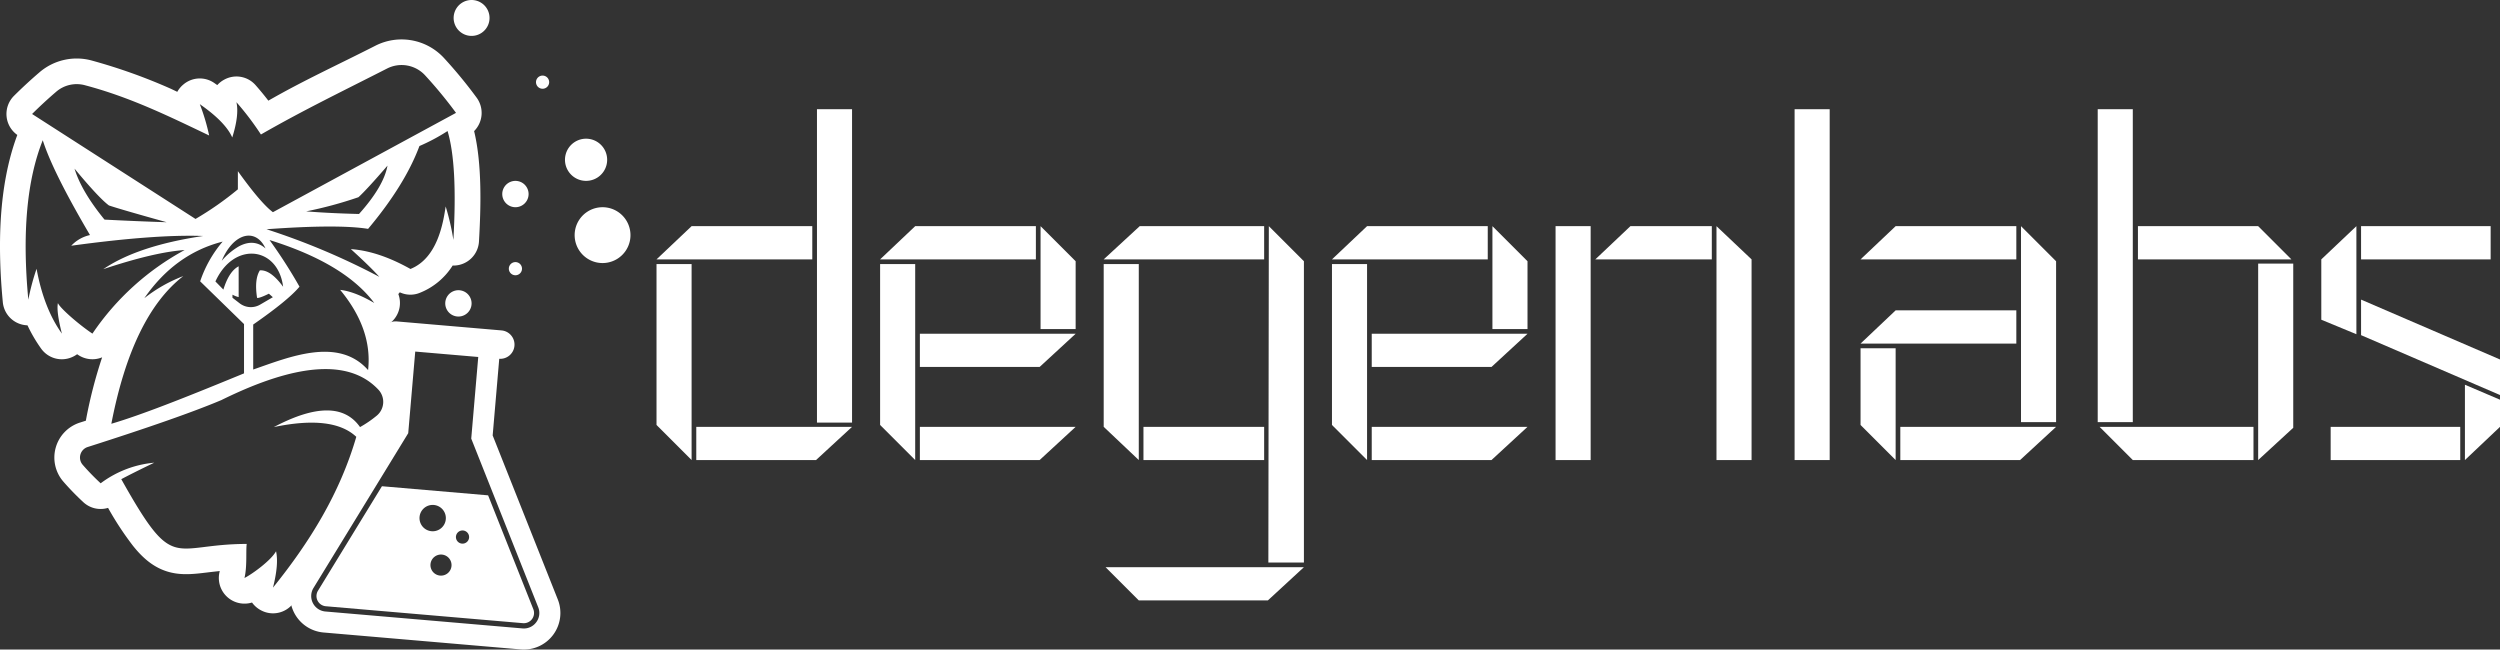 <svg xmlns="http://www.w3.org/2000/svg" width="983.377" height="255.505" viewBox="0 0 983.377 255.505"><rect x="0" y="0" width="983.377" height="255.505" fill="#333333" stroke="none"/><g id="Layer_2" fill="#FFF" data-name="Layer 2"><g id="Layer_1-2" data-name="Layer 1"><g><path d="M272.041,119.134H319.515v13.064H258.241Zm0,92.002-13.8-13.801V134.038h13.8Zm48.946,0H273.882V198.072h61.274Zm.368-138.004h13.8V196.416h-13.8Z" transform="translate(0 -30.173)"/><path d="M359.992,119.134h47.474v13.064H346.191Zm0,92.002-13.8-13.801V134.038h13.8Zm48.946-36.617H361.832V161.455h61.274Zm0,36.617H361.832V198.072h61.274Zm.368-92.002,13.8,13.8v26.681h-13.8Z" transform="translate(0 -30.173)"/><path d="M448.31,119.134h48.946v13.064H434.141Zm-.368,92.002-13.8-13.065V134.038h13.8Zm50.786,55.202H447.941l-13.064-13.064h78.019Zm-1.472-55.202H449.782V198.072h47.474Zm1.84-92.002,13.801,13.8V251.433H498.911Z" transform="translate(0 -30.173)"/><path d="M537.734,119.134h47.474v13.064H523.933Zm0,92.002L523.933,197.335V134.038h13.801Zm48.945-36.617H539.574V161.455H600.848Zm0,36.617H539.574V198.072H600.848Zm.368-92.002,13.801,13.8v26.681H587.047Z" transform="translate(0 -30.173)"/><path d="M625.684,211.136H611.883V119.134H625.684Zm15.641-92.002h32.017v13.064H627.524Zm33.856,0,13.801,13.064v78.938H675.181Z" transform="translate(0 -30.173)"/><path d="M719.707,211.136H705.907V73.132h13.801Z" transform="translate(0 -30.173)"/><path d="M745.65,119.134h47.474v13.064H731.849Zm0,33.121h47.474v13.064H731.849Zm0,58.881L731.849,197.335V167.159H745.65Zm48.945,0H747.49V198.072h61.273Zm.368-92.002,13.8,13.8V196.232h-13.8Z" transform="translate(0 -30.173)"/><path d="M838.937,196.232H825.136v-123.1h13.801Zm-13.065,1.84h60.538v13.065H838.937Zm75.442-65.874H840.96V119.134h47.29ZM888.25,133.855h13.8V198.44l-13.8,12.696Z" transform="translate(0 -30.173)"/><path d="M926.888,161.639l-13.801-5.704V132.198l13.801-13.064Zm-10.12,36.433h50.969v13.065H916.768Zm62.93-65.874h-50.97V119.134h50.97Zm3.68,53.361-54.649-23.552V148.023l54.649,23.552Zm-13.8-4.048,13.8,5.889v10.672l-13.8,13.065Z" transform="translate(0 -30.173)"/></g><g><path fill-rule="evenodd" d="M141.003,107.745q3.257-2.961,11.418-12.419-1.514,8.213-11.205,19.019-11.802-.298-20.788-1.032a158.743,158.743,0,0,0,20.575-5.569m-53.79,25.02c1.788-4.26,4.179-7.177,6.663-8.691,3.987-2.43,8.214-1.24,10.568,3.826-3.059-2.695-6.657-2.91-10.568-.762a26.14,26.14,0,0,0-6.663,5.628m6.663,51.584q39.347-17.525,54.962-.905a7.026,7.026,0,0,1-.657,10.235,43.804,43.804,0,0,1-6.56,4.485q-9.166-13.092-33.91,0,23.195-4.848,32.436,3.834c-6.491,22.304-18.319,41.394-32.775,59.326q2.355-9.274,1.208-14.315c-1.9,3.51-9.143,8.856-12.418,10.521,1.111-4.584.504-10.812.888-13.4-29.886.03-28.379,11.906-49.345-25.472q4.539-2.421,12.974-6.487a41.228,41.228,0,0,0-21.083,8.109,94.734,94.734,0,0,1-7.074-7.286,4.35,4.35,0,0,1,1.97-6.988Q70.89,194.393,87.07,187.548q3.487-1.721,6.806-3.2M76.904,116.294,12.622,75.012q4.605-4.572,9.368-8.652a12.366,12.366,0,0,1,11.523-2.633c17.595,4.663,32.519,11.975,48.754,19.736A80.712,80.712,0,0,0,78.595,71.145q10.121,7.05,12.763,13.108,2.776-8.813,1.639-13.884a110.768,110.768,0,0,1,9.639,12.707c16.583-9.532,32.54-17.237,49.529-25.899a12.56,12.56,0,0,1,15.13,2.721,172.768,172.768,0,0,1,12.078,14.671L107.35,113.64q-4.704-3.526-13.473-15.71-.155-.215-.311-.434,0,2.433,0,7.15A123.346,123.346,0,0,1,76.904,116.294m-11.321,1.295q-11.945-.382-24.474-1.032-9.077-11.105-11.796-20.051,9.57,11.537,13.53,14.48,4.969,1.663,22.741,6.604m113.37,17.025a10.043,10.043,0,0,0,9.454-9.488c.74-12.957,1.28-30.201-1.913-43.385a10.145,10.145,0,0,0,1.005-13.138,183.044,183.044,0,0,0-12.782-15.529,22.686,22.686,0,0,0-27.133-4.88c-14.438,7.362-28.049,13.538-42.029,21.575q-2.402-3.133-5.017-6.092a9.976,9.976,0,0,0-12.136-2.283,10.24,10.24,0,0,0-2.946,2.253q-.551-.396-1.098-.776a9.966,9.966,0,0,0-12.158.479,10.242,10.242,0,0,0-2.468,2.945l-2.339-1.118c-.116-.055-.216-.101-.334-.152A219.555,219.555,0,0,0,36.096,53.983a22.461,22.461,0,0,0-20.665,4.72q-5.125,4.39-9.913,9.155A10.084,10.084,0,0,0,6.813,83.253c-7.608,20.325-7.721,44.503-5.708,65.759a10.028,10.028,0,0,0,9.511,9.118c.065.003.131.006.196.008a58.736,58.736,0,0,0,5.345,9.131,10.008,10.008,0,0,0,12.447,3.26,10.31,10.31,0,0,0,1.734-1.022q.226.152.44.295a10.084,10.084,0,0,0,9.399.927,184.307,184.307,0,0,0-6.279,24.217c-.045.234-.083.469-.113.702q-1.181.377-2.356.751a14.432,14.432,0,0,0-6.536,23.183,104.656,104.656,0,0,0,7.826,8.068,10.002,10.002,0,0,0,9.788,2.294,121.451,121.451,0,0,0,9.795,14.912c3.854,4.833,8.289,8.773,14.402,10.379,4.821,1.267,9.507.762,14.368.169,1.816-.221,3.598-.428,5.372-.605-.025.119-.052.238-.081.355a10.092,10.092,0,0,0,12.77,12.019,10.137,10.137,0,0,0,3.73,3.168,9.993,9.993,0,0,0,12.357-2.69c15.261-18.931,27.679-39.158,34.55-62.64a55.137,55.137,0,0,0,4.817-3.547,17.108,17.108,0,0,0,1.599-24.924q-.607-.646-1.23-1.249c2.287-6.549.869-12.277-2.094-17.573a10.299,10.299,0,0,0,1.875-1.648,9.991,9.991,0,0,0,1.945-10.229q.252-.279.487-.581c.03-.038.059-.077.088-.115a9.738,9.738,0,0,0,7.944.185,27.012,27.012,0,0,0,12.843-10.7q.45.012.909-.015m-29.741,4.454a277.299,277.299,0,0,0-44.378-18.724q28.179-2.05,39.955-.148,14.51-17.3,20.198-32.583a74.408,74.408,0,0,0,11.057-5.898q3.99,13.199,2.296,42.836a94.837,94.837,0,0,0-3.033-13.166c-.98,6.404-3.176,20.303-13.859,24.587q-12.563-7.053-23.442-7.814,7.502,6.797,11.206,10.911m-31.406,3.87a192.607,192.607,0,0,0-11.795-18.355q29.535,9.194,41.208,24.769-7.712-4.529-13.416-5.16,12.773,15.44,10.984,31.551c-11.759-13.318-31.363-4.975-45.19-.221V157.829q13.797-9.575,18.209-14.891m-33.072-2.054c2.303-5.046,5.62-8.281,9.141-9.84,7.585-3.358,16.115,1.063,17.488,11.923q-4.915-6.737-9.141-6.451-2.229,3.538-1.106,10.8c.159.238,1.783-.187,4.644-1.622l1.566,1.381L102.4,149.953a7.235,7.235,0,0,1-8.213-.533l-.311-.241-2.434-1.883V146.08a9.493,9.493,0,0,0,2.434.956V134.921q-3.788,1.963-6.008,9.169Zm-27.967,6.589Q68.873,129.98,87.582,125.209a47.161,47.161,0,0,0-8.846,15.629l15.14,14.752,2.11,2.056q0,9.694,0,19.388-1.062.438-2.11.87c-21.462,8.836-38.512,15.558-50.082,18.96q8.242-42.587,28.308-58.09a57.821,57.821,0,0,0-15.333,8.699m-45.626.59q-3.711-39.203,5.677-62.734,3.917,12.39,18.577,37.301a14.286,14.286,0,0,0-7.372,4.202q33.034-4.522,51.898-3.834-25.764,3.834-39.291,13.048,20.138-6.711,31.993-7.519a103.003,103.003,0,0,0-36.269,32.878C31.44,158.14,23.74,151.562,22.781,149.398q-.662,3.242,1.565,11.994-7.092-9.88-9.96-25.493a89.768,89.768,0,0,0-3.244,12.164" transform="translate(0 -30.173)"/><path d="M210.935,274.925a6.01,6.01,0,0,1-5.413,2.437l-77.534-6.656a6.095,6.095,0,0,1-4.677-9.255l37.267-60.883,2.756-32.106,24.784,2.128-2.756,32.106,26.346,66.344A6.01,6.01,0,0,1,210.935,274.925Zm8.48-8.946-25.623-64.525L196.38,171.298a5.596,5.596,0,0,0,.957-11.15v-.002l-41.307-3.546,0,.002a5.596,5.596,0,0,0-.957,11.15l-2.589,30.156-36.245,59.214a14.387,14.387,0,0,0,11.04,21.846l77.534,6.656A14.387,14.387,0,0,0,219.415,265.978Z" transform="translate(0 -30.173)"/><path d="M181.712,244.005a2.591,2.591,0,1,1,2.803-2.36A2.591,2.591,0,0,1,181.712,244.005Zm-8.599,12.577a4.146,4.146,0,1,1,4.485-3.776A4.146,4.146,0,0,1,173.113,256.582Zm-8.082-23.06a5.182,5.182,0,1,1,4.72,5.607A5.182,5.182,0,0,1,165.031,233.522Zm26.966-8.504-41.761-3.585-25.157,41.099a4.023,4.023,0,0,0,3.087,6.108l77.534,6.656a4.022,4.022,0,0,0,4.083-5.492Z" transform="translate(0 -30.173)"/><path fill-rule="evenodd" d="M247.735,125.05a10.98,10.98,0,1,1-8.331-13.104A10.979,10.979,0,0,1,247.735,125.05Z" transform="translate(0 -30.173)"/><path fill-rule="evenodd" d="M185.374,150.632a5.178,5.178,0,1,1-3.929-6.179A5.178,5.178,0,0,1,185.374,150.632Z" transform="translate(0 -30.173)"/><path fill-rule="evenodd" d="M207.798,107.627a5.178,5.178,0,1,1-3.929-6.179A5.178,5.178,0,0,1,207.798,107.627Z" transform="translate(0 -30.173)"/><path fill-rule="evenodd" d="M205.268,136.42a2.589,2.589,0,1,1-1.964-3.089A2.589,2.589,0,0,1,205.268,136.42Z" transform="translate(0 -30.173)"/><path fill-rule="evenodd" d="M215.953,63.056a2.589,2.589,0,1,1-1.964-3.089A2.589,2.589,0,0,1,215.953,63.056Z" transform="translate(0 -30.173)"/><path fill-rule="evenodd" d="M192.391,38.77a7.061,7.061,0,1,1-5.358-8.427A7.062,7.062,0,0,1,192.391,38.77Z" transform="translate(0 -30.173)"/><path fill-rule="evenodd" d="M238.629,94.827a8.295,8.295,0,1,1-6.295-9.9A8.295,8.295,0,0,1,238.629,94.827Z" transform="translate(0 -30.173)"/></g></g></g></svg>